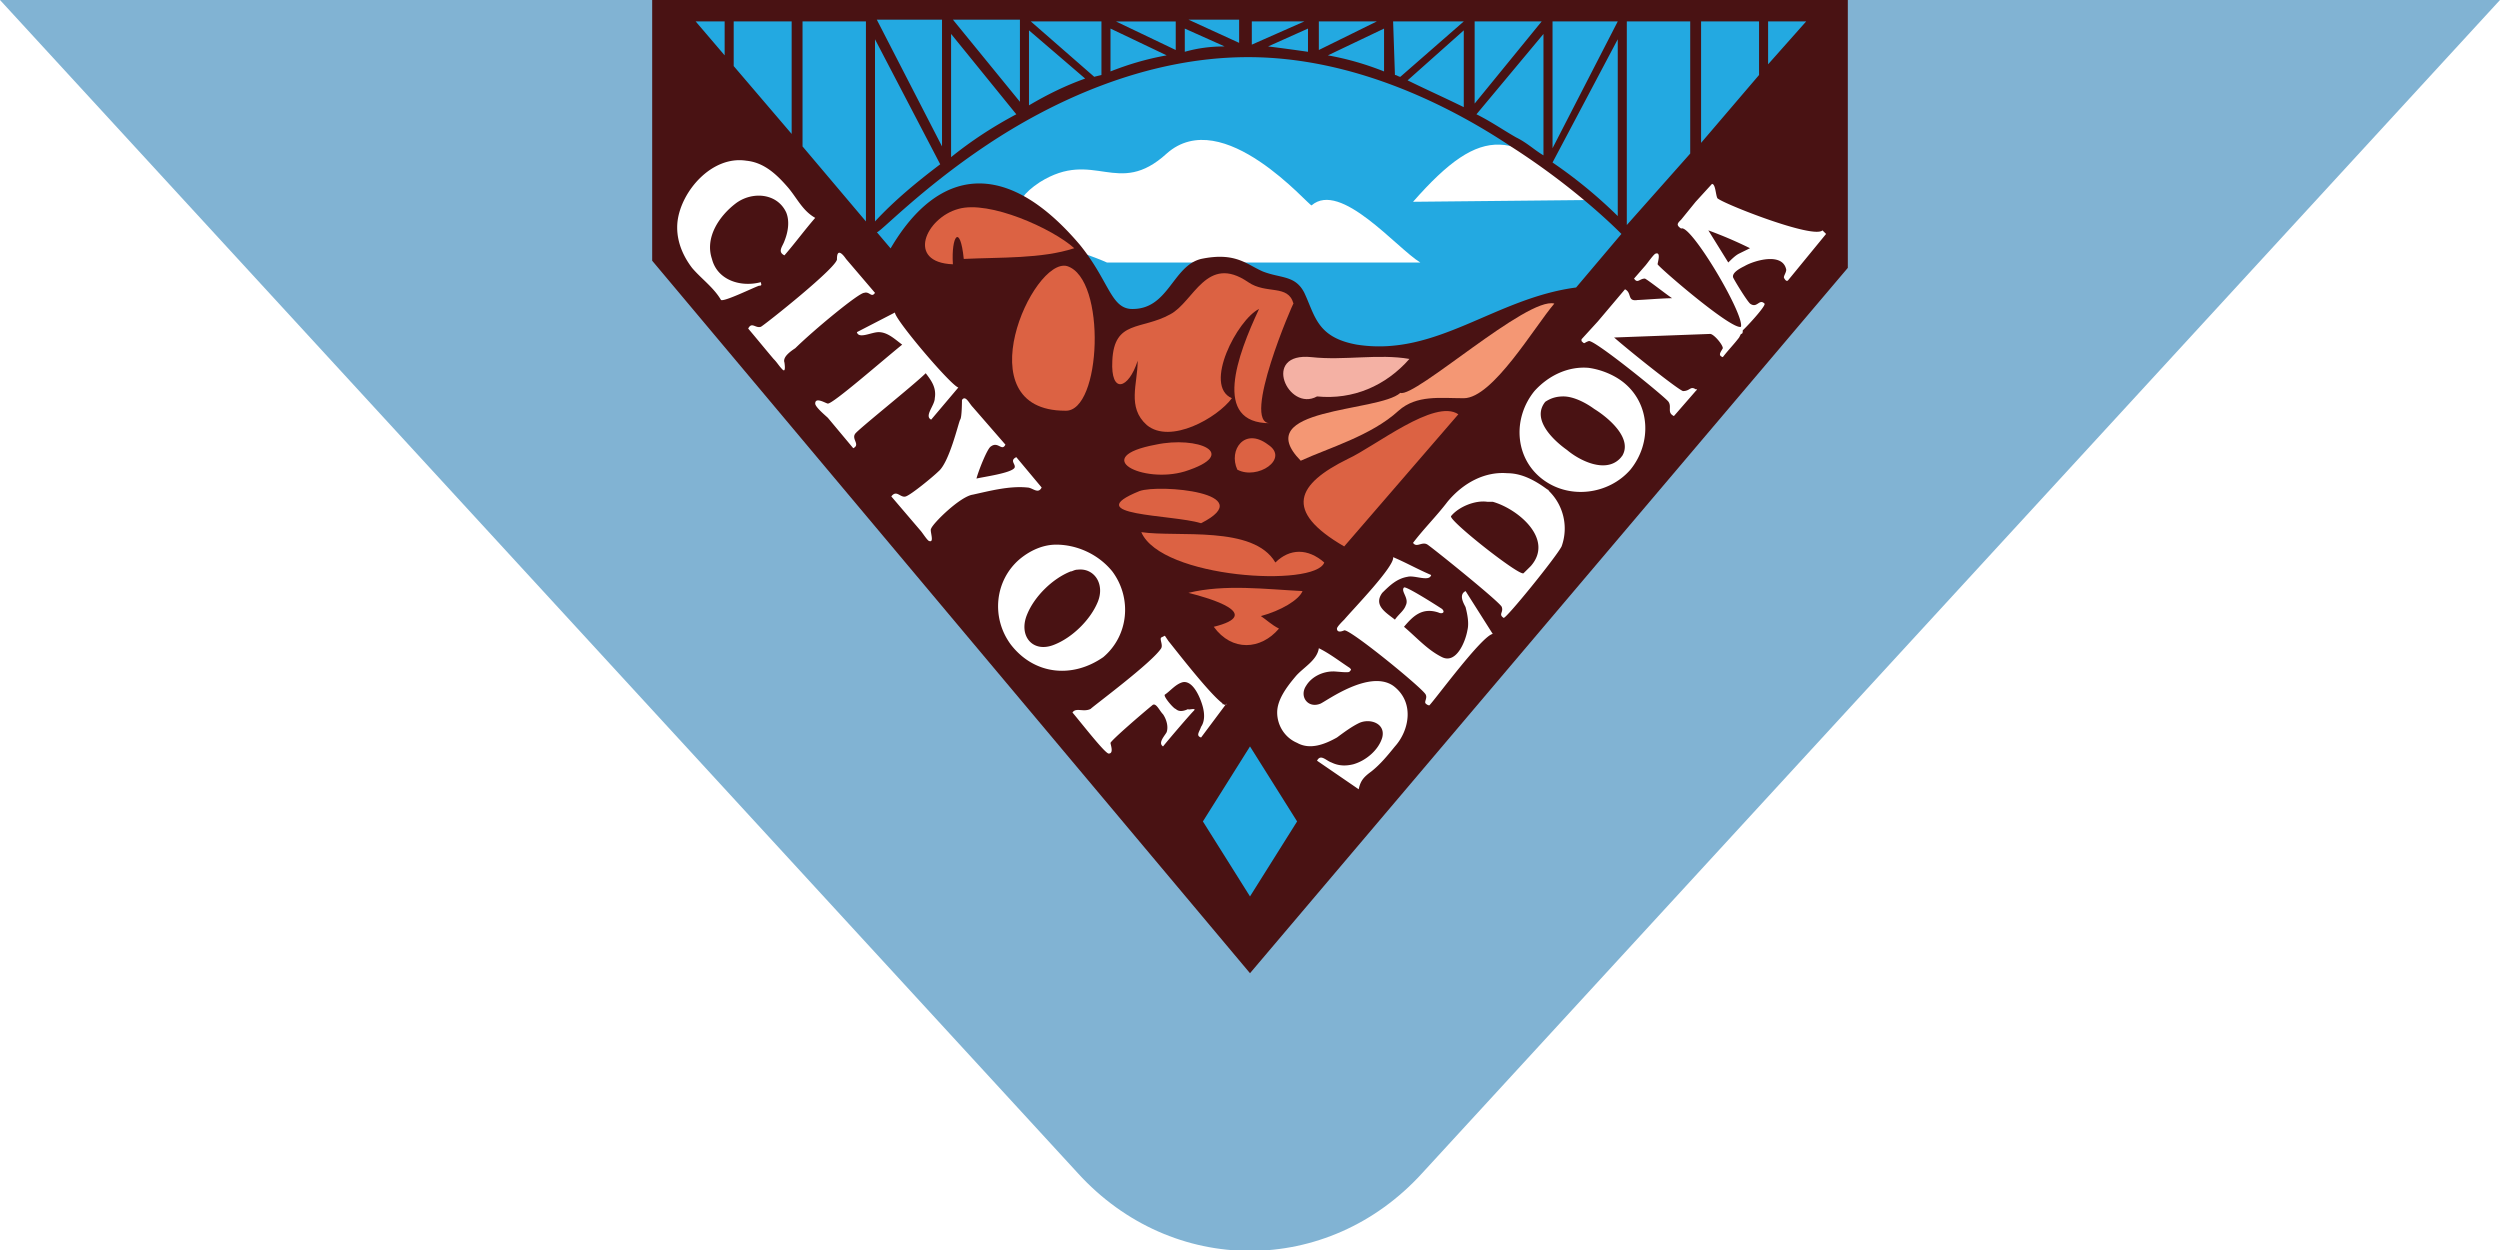 <svg xmlns="http://www.w3.org/2000/svg" width="140" height="70" fill="none" viewBox="0 0 140 70"><rect x="0" y="0" width="140" height="70" fill="#333333" stroke="none"/><g clip-path="url(#a)"><path fill="#fff" d="M0 0h140v70H0z"/><path fill="#81B3D3" d="M140 0H0l60.362 65.7c5.276 5.8 14 5.8 19.276 0L140 0Z"/><path fill="#23A9E1" d="m37.232.5 32.565 37.9L102.261.7 37.231.5Z"/><path fill="#fff" d="M61.986 14.7h17.55c-1.319-.8-4.463-4.6-6.087-3.2-.101.1-4.97-5.7-8.116-2.9-2.739 2.5-4.058-.3-7.101 1.6-3.652 2.4 2.029 3.7 3.754 4.5Zm27.087-3.5-9.942.1c3.956-4.5 5.68-4 9.942-.1Z"/><path fill="#491213" d="M99.014 3.6V1.2h2.131l-2.13 2.4ZM49.102 13c.102.1 2.435-2.4 6.189-4.9 3.45-2.3 8.724-4.9 14.608-4.9 5.885 0 11.261 2.7 14.71 5 3.754 2.4 6.088 4.8 6.19 4.9l-2.537 3c-4.565.6-7.812 3.9-12.275 3.2-2.232-.4-2.334-1.6-2.943-2.9-.507-1-1.318-.8-2.333-1.2-.913-.4-1.522-1.1-3.45-.7-1.622.4-1.825 2.9-3.956 2.8-1.116-.1-1.217-1.6-2.84-3.6-4.16-4.9-7.953-4.29-10.591.21l-.772-.91ZM40.58 1.2v1.9l-1.623-1.9h1.623Zm54.68 0h3.247v3L95.261 8V1.2Zm-4.159 11.4V1.2h3.551v7.4l-3.55 4Zm-.507-10.4v9.9a26.327 26.327 0 0 0-3.652-3l3.652-6.9Zm-4.16-.3v6.8c-.507-.3-.912-.7-1.521-1-.71-.4-1.42-.9-2.232-1.3l3.754-4.5Zm-4.463-.2V6c-1.014-.5-2.13-1-3.145-1.5l3.145-2.8Zm.609-.5h3.753L82.58 5.8V1.2Zm4.362 0h3.652l-3.652 7.1V1.2Zm-8.927 0h3.956l-3.55 3.1c-.102 0-.204-.1-.305-.1l-.102-3Zm-.508.4V4c-1.014-.4-2.029-.7-3.145-.9l3.145-1.5Zm-4.26 0v1.3c-.71-.1-1.42-.2-2.233-.3l2.232-1Zm-6.9 0 2.233 1c-.812 0-1.522.1-2.232.3V1.6Zm-4.159 0 3.145 1.5c-1.116.2-2.13.5-3.145.9V1.6Zm3.653 1.2-3.348-1.6h3.348v1.6Zm3.55-.4-2.84-1.3h2.84v1.3Zm.71-1.2h2.942l-2.942 1.3V1.2Zm3.754 0h3.246l-3.246 1.6V1.2Zm-12.58 3.1-3.55-3.1h3.956v3l-.406.1Zm-3.652-2.6 3.145 2.7c-1.116.4-2.13.9-3.145 1.5V1.7Zm-4.362.2 3.652 4.5c-1.319.7-2.536 1.5-3.652 2.4V1.9ZM49 2.2l3.652 7c-1.319 1-2.536 2-3.652 3.2V2.2Zm3.754 6L49.1 1.1h3.653v7.1Zm4.362-2.5-3.754-4.6h3.754v4.6ZM44.333 7.5l-3.246-3.8V1.2h3.246v6.3Zm.609-6.3h3.55v11.2l-3.55-4.2v-7ZM36.522 0v14.6L70 54.5 103.478 15V0H36.522Z"/><path fill="#23A9E1" d="M67.362 46 70 41.8l2.638 4.2L70 50.2 67.362 46Z"/><path fill="#DC6243" d="M75.275 30.6c-3.449-2-2.637-3.5.203-4.9 1.522-.7 4.87-3.4 6.189-2.5l-6.392 7.4Zm-2.333 2.5c-2.029-.1-4.362-.4-6.391.1 1.217.3 4.26 1.2 1.42 1.9 1.014 1.4 2.638 1.3 3.652.1-.406-.2-.71-.5-1.014-.7 1.116-.3 2.13-.9 2.333-1.4Zm1.217-1.6c-.913-.8-1.927-.8-2.739 0-1.217-2.1-5.478-1.4-7.507-1.7 1.116 2.6 9.74 3.1 10.246 1.7Zm-6.898-2.2c-1.623-.5-6.899-.4-3.45-1.8 1.116-.4 6.798.1 3.45 1.8Zm2.029-3c-.508-1.1.406-2.4 1.724-1.4 1.218.8-.608 2-1.724 1.4Zm-2.942.1c-2.334.7-5.377-.8-1.623-1.5 2.333-.5 4.768.5 1.623 1.5.101 0-.102 0 0 0Zm-2.638-6.2c-.507 1.6-1.522 1.9-1.42 0 .101-2.3 1.623-1.7 3.246-2.6 1.319-.7 2.03-3.4 4.362-1.8 1.015.7 2.232.1 2.537 1.2 0-.1-2.942 6.7-1.32 6.7-3.245 0-1.825-3.8-.608-6.4-1.217.6-3.145 4.3-1.522 5-.811 1.1-3.449 2.6-4.768 1.5-1.116-1-.507-2.3-.507-3.6ZM59.652 23c-5.681 0-1.826-8.6.102-8.1 2.231.7 1.927 8.2-.102 8.1Zm-6.29-8.2c-2.637-.1-1.522-2.6.305-3.1 1.724-.5 5.275 1.1 6.492 2.2-1.826.6-4.16.5-6.188.6-.203-2-.71-1.3-.609.3Z"/><path fill="#F49774" d="M72.84 25.8c-2.941-3 4.363-2.7 5.58-3.8.812.3 7.102-5.4 8.623-5-1.115 1.3-3.449 5.3-5.072 5.3-1.319 0-2.638-.2-3.652.7-1.522 1.4-3.957 2.1-5.478 2.8Z"/><path fill="#F4B1A4" d="M73.754 22.2c-1.624.9-3.145-2.5-.305-2.2 1.826.2 3.754-.2 5.479.1-1.32 1.5-3.145 2.3-5.174 2.1Z"/><path fill="#fff" d="M51.84 20.9c.305.4.61.8.508 1.4 0 .4-.609 1-.203 1.2l1.522-1.8c-.406-.1-3.551-3.8-3.551-4.2l-2.13 1.1c.101.4.811 0 1.217 0 .507 0 .913.4 1.319.7-1.116.9-3.855 3.3-4.16 3.3-.101 0-.71-.4-.71 0 0 .2.609.7.71.8l1.42 1.7c.407-.2-.1-.5.102-.8.102-.2 3.246-2.7 3.957-3.4Zm-3.449-4.5c.305-.1.406.3.609 0l-1.623-1.9c-.203-.3-.507-.6-.507 0 .101.4-4.058 3.7-4.261 3.8-.305.1-.508-.3-.71.1.507.6.913 1.1 1.42 1.7.203.2.304.4.507.6.203.2.102-.4.102-.4-.102-.3.304-.6.608-.8 1.015-1 3.551-3.1 3.855-3.1Zm-5.782-.6c-1.116.3-2.435-.1-2.74-1.3-.405-1.2.406-2.4 1.32-3.1.913-.7 2.333-.6 2.84.5.203.5.101 1.1-.101 1.6-.102.3-.406.6 0 .8.608-.7 1.116-1.4 1.724-2.1-.71-.4-1.014-1.1-1.522-1.7-.608-.7-1.318-1.4-2.333-1.5-1.927-.3-3.652 1.7-3.855 3.4-.101.9.203 1.8.812 2.6.507.6 1.217 1.1 1.623 1.8.203.1 1.826-.7 2.13-.8.203 0 .102-.1.102-.2 0 0-.508.2 0 0Zm25.87 23.6c-.71-.5-2.638-3-3.044-3.5l-.203-.3-.203.1c-.101.1.102.4 0 .6-.507.8-3.754 3.2-3.956 3.4-.406.2-.812-.1-1.015.2.507.6 1.826 2.3 2.029 2.3.304 0 .101-.5.101-.6.102-.2 1.725-1.6 2.334-2.1.203-.2.406.3.608.5.203.3.305.7.203 1-.101.2-.507.6-.203.8.406-.5 1.522-1.8 1.725-2 .203-.2-.406 0-.304-.1-.203.1-.508.2-.71 0-.102 0-.71-.7-.61-.8.305-.2.61-.6 1.015-.7.61-.1 1.015 1 1.116 1.4.102.4.102.8-.101 1.1-.102.3-.304.5 0 .6l1.42-1.9c0 .1-.101.1-.203 0 .102.1-.101 0 0 0Zm-9.334-8.9c-.71 0-1.42.3-2.029.8-1.42 1.2-1.623 3.3-.507 4.8 1.319 1.7 3.449 1.9 5.174.7 1.42-1.2 1.623-3.3.507-4.8-.812-1-2.03-1.5-3.145-1.5Zm1.217 1.4c.913-.1 1.522.8 1.116 1.8-.406 1-1.42 2-2.434 2.4-1.218.5-2.03-.5-1.522-1.7.406-1 1.42-2 2.435-2.4.101 0 .203-.1.405-.1Zm-2.84-4.6c.304 0 .608.4.811 0l-1.42-1.7c-.406.2 0 .4-.101.6-.203.3-1.725.5-2.13.6.1-.4.608-1.7.81-1.8.407-.3.61.3.812-.1l-1.826-2.1c-.203-.2-.406-.7-.608-.4 0 0 0 1-.102 1.1-.101.2-.608 2.4-1.217 2.9-.305.3-1.522 1.3-1.826 1.4-.305.1-.508-.4-.812 0l1.623 1.9c.102.1.406.6.508.6.304.1 0-.6.101-.7.101-.3 1.623-1.8 2.333-1.9.913-.2 2.03-.5 3.044-.4.203 0-.203 0 0 0Zm24.55 6.7c.102.4.203.9.102 1.3-.102.6-.609 1.9-1.42 1.5-.812-.4-1.42-1.1-2.13-1.7.507-.6 1.014-1.1 1.927-.8.203.1.406 0 .203-.2-.305-.2-2.03-1.3-2.13-1.2-.204.2.304.6.1 1-.1.3-.405.5-.608.8-.507-.4-1.217-.8-.71-1.5.406-.4.811-.8 1.42-.9.406-.1 1.218.3 1.319-.1-.71-.3-1.42-.7-2.13-1 .101.5-2.232 2.9-2.74 3.5-.101.1-.405.4-.405.5 0 .3.405.1.405.1.305-.1 4.464 3.3 4.566 3.6.101.2-.102.4 0 .5 0 0 .101.1.203.1.304-.3 2.942-3.9 3.55-4l-1.521-2.4c-.406.2-.102.7 0 .9Zm-4.058 4.4c-1.318-.9-3.652.8-4.057 1-.71.3-1.218-.4-.812-1 .304-.5.913-.8 1.522-.8.203 0 .913.1.913 0 .101-.1.101-.1 0-.2-.609-.4-1.116-.8-1.725-1.1-.101.7-.913 1.1-1.319 1.6-.507.6-1.014 1.3-1.014 2s.406 1.4 1.116 1.7c.71.4 1.521.1 2.232-.3.405-.3.811-.6 1.217-.8.609-.3 1.522 0 1.319.8-.203.7-.913 1.3-1.623 1.5-.406.1-.812.1-1.218-.1-.304-.1-.608-.5-.811-.1l2.333 1.6c.102-.5.304-.7.71-1 .507-.4.913-.9 1.319-1.4.812-.9 1.116-2.5-.102-3.4ZM95.87 10.3c0 .1 0 .1 0 0l-.913 1-.812 1c-.203.2-.304.3 0 .5.507-.3 3.55 4.8 3.348 5.5-.507.2-4.565-3.3-4.667-3.5 0-.1.203-.7-.101-.6-.102 0-.508.6-.609.7l-.609.7c.203.3.305 0 .609 0 .203.1 1.217.9 1.522 1.1-.508 0-1.725.1-1.928.1-.608.1-.304-.4-.71-.6L89.478 18l-.913 1v.1c.203.2.102.1.406 0 .304-.1 4.362 3.2 4.464 3.4.203.3-.102.6.304.8l1.218-1.4c.101-.1.101-.1 0-.1-.305-.2-.305.1-.71.1-.305-.1-2.943-2.2-3.856-3l5.377-.2c.203 0 .71.6.71.8-.101.2-.304.4 0 .5.305-.4.609-.7.913-1.1l.102-.2c.101 0 .101-.1.101-.2l.102-.1c.304-.3 1.217-1.3 1.116-1.4-.305-.3-.406.3-.812 0-.203-.2-.812-1.2-.913-1.4-.203-.3.406-.6.609-.7.507-.3 2.13-.8 2.333.2 0 .2-.203.4-.101.5 0 0 .101.2.202.1l2.131-2.6-.203-.2c-.507.5-5.58-1.5-5.884-1.8-.102-.2-.102-.8-.304-.8Zm-.203 2.6c.811.3 1.521.6 2.333 1l-.609.3c-.203.1-.405.3-.608.5l-1.116-1.8Zm-6.696 7.7c-1.116-.1-2.232.4-3.043 1.3-1.218 1.5-1.116 3.7.405 4.9 1.522 1.2 3.754.9 4.971-.5 1.218-1.5 1.116-3.7-.405-4.9-.508-.4-1.218-.7-1.928-.8Zm-1.42 1.6c.608 0 1.319.4 1.724.7.812.5 2.232 1.7 1.522 2.7 0-.1.102-.1-.101.1-.812.8-2.232.1-2.942-.5-.71-.5-2.03-1.7-1.218-2.7.305-.2.609-.3 1.015-.3Zm-3.145 4.3c-1.218-.1-2.435.5-3.348 1.6-.609.8-1.319 1.5-1.928 2.3.203.3.508-.1.812.1.304.2 4.16 3.3 4.16 3.5.1.3-.203.4.1.6.102.1 2.943-3.4 3.247-4a2.94 2.94 0 0 0-.811-3.2c.101.1.203.1 0 0-.812-.6-1.522-.9-2.232-.9Zm-1.116 1.6h.304c1.42.4 3.45 2.1 2.13 3.6l-.405.4c-.203.2-4.261-3-4.058-3.2.406-.5 1.319-.9 2.029-.8Z"/></g><defs><clipPath id="a"><path fill="#fff" d="M0 0h140v70H0z"/></clipPath></defs></svg>